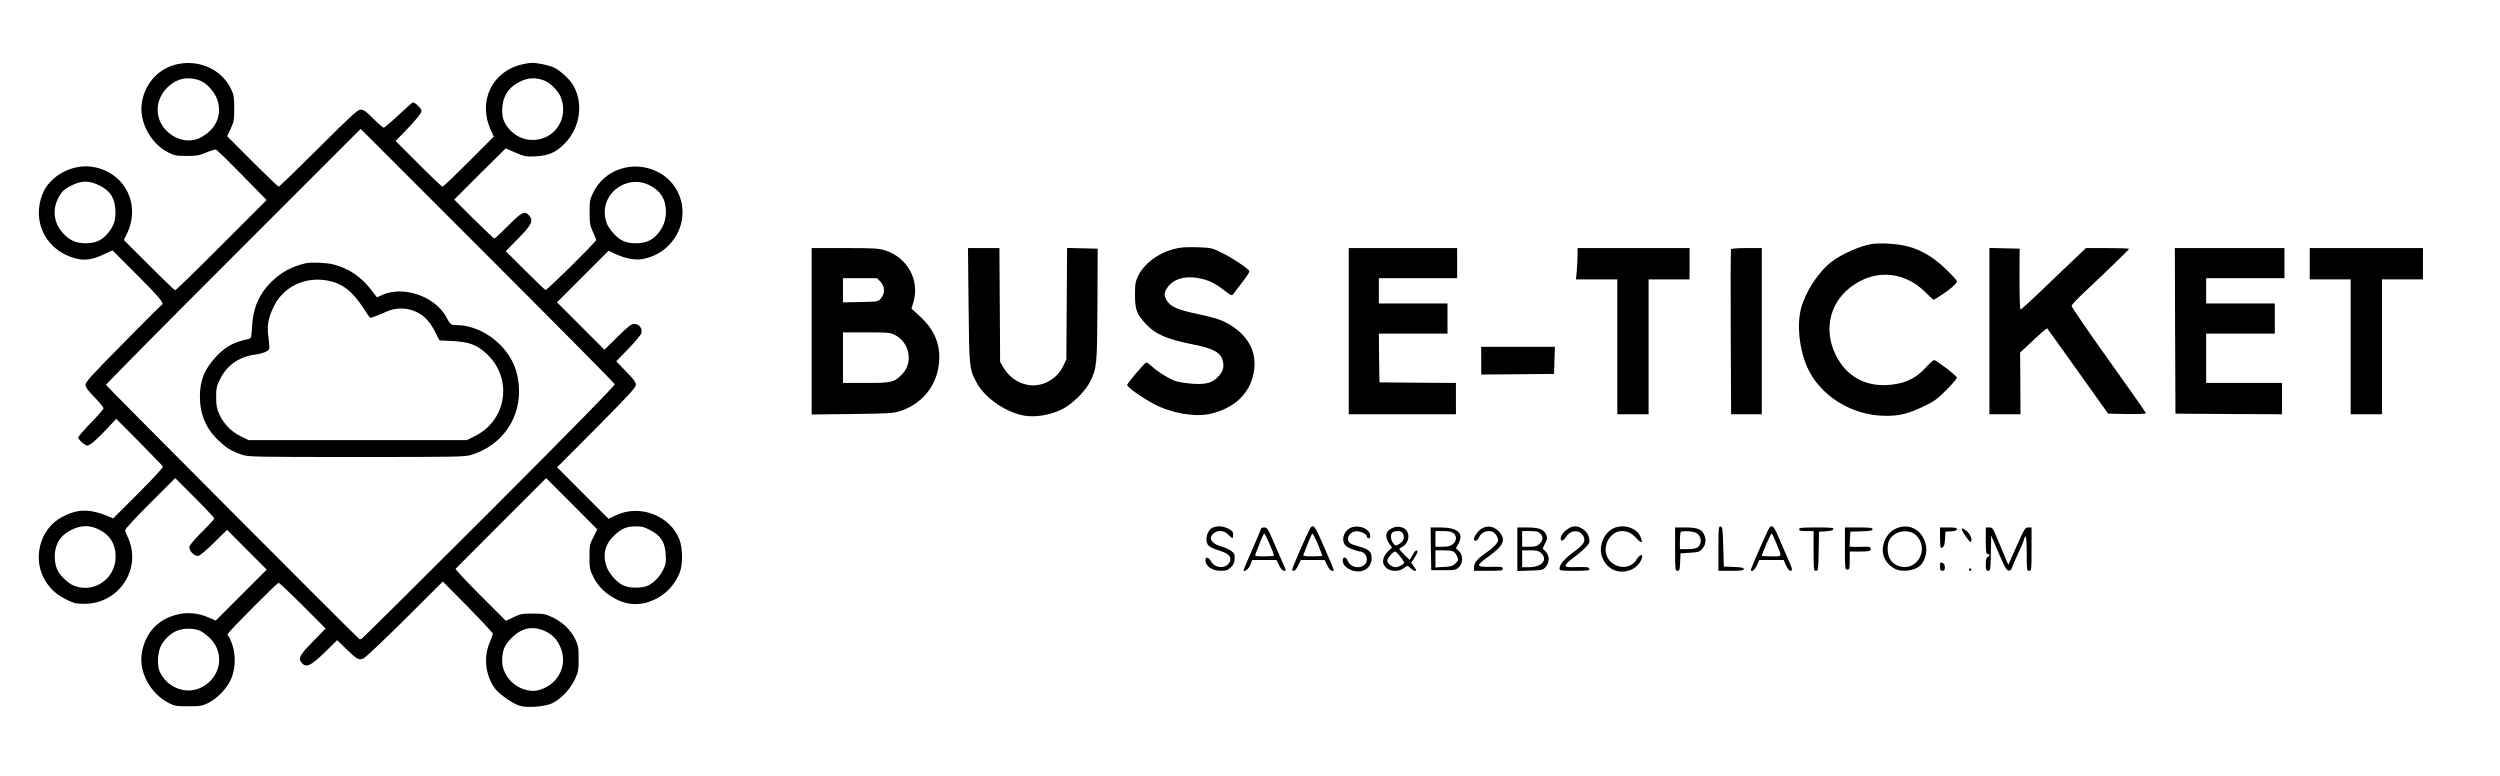 <?xml version="1.0" standalone="no"?>
<!DOCTYPE svg PUBLIC "-//W3C//DTD SVG 20010904//EN"
 "http://www.w3.org/TR/2001/REC-SVG-20010904/DTD/svg10.dtd">
<svg version="1.0" xmlns="http://www.w3.org/2000/svg"
 width="2076pt" height="644pt" viewBox="0 0 2076 644"
 preserveAspectRatio="xMidYMid meet">

<g transform="translate(0,644) scale(0.1,-0.1)"
fill="#000000" stroke="none">
<path d="M1482 5909 c-157 -30 -274 -153 -303 -315 -28 -160 68 -343 218 -420
52 -26 68 -29 153 -29 82 0 104 4 162 28 37 16 73 27 81 25 7 -1 105 -97 217
-211 l204 -208 -375 -375 c-205 -206 -378 -374 -384 -374 -6 0 -104 94 -218
209 l-209 208 21 42 c123 240 -1 507 -261 562 -176 38 -378 -68 -438 -229 -86
-229 36 -463 274 -527 79 -22 144 -12 245 36 l65 30 208 -208 c186 -186 225
-234 201 -245 -5 -1 -149 -145 -320 -319 -259 -262 -313 -321 -313 -344 0 -21
18 -46 75 -104 41 -43 75 -83 75 -91 0 -7 -47 -62 -105 -121 -58 -59 -105
-114 -105 -122 0 -17 55 -67 74 -67 22 0 80 49 161 136 l80 86 190 -191 c104
-106 193 -197 197 -204 4 -9 -65 -85 -202 -222 l-210 -210 -32 14 c-166 69
-265 67 -398 -5 -183 -100 -245 -354 -130 -533 45 -70 95 -112 180 -154 57
-27 75 -31 145 -31 289 2 479 300 354 558 -10 22 -19 47 -19 55 0 9 93 110
208 224 l207 207 163 -163 c89 -89 162 -167 162 -172 0 -6 -45 -55 -100 -109
-55 -54 -103 -110 -106 -123 -9 -36 43 -88 77 -78 13 4 71 54 129 111 l106
104 164 -165 165 -165 -212 -212 -211 -211 -64 27 c-74 33 -162 43 -238 27
-171 -35 -281 -149 -312 -321 -27 -158 68 -337 222 -417 51 -26 63 -28 165
-28 100 0 115 3 167 29 71 35 151 118 185 193 38 83 43 197 13 287 -12 36 -26
68 -31 71 -5 4 -9 12 -9 18 0 15 410 427 424 427 6 0 96 -85 201 -190 l189
-189 -107 -110 c-109 -111 -122 -136 -94 -172 38 -48 77 -31 199 89 l98 96 73
-71 c88 -86 106 -97 144 -82 15 6 170 152 344 325 l316 315 209 -211 c115
-117 208 -217 207 -224 -1 -6 -14 -40 -28 -75 -51 -122 -33 -272 46 -379 34
-46 143 -123 203 -142 61 -20 210 -9 271 20 72 34 150 117 188 197 29 63 32
76 32 173 0 95 -3 110 -28 162 -38 77 -103 140 -185 180 -61 29 -75 32 -167
33 -92 0 -105 -3 -162 -31 l-62 -30 -213 213 c-116 117 -209 216 -205 220 4 4
175 176 380 381 l372 372 213 -213 212 -213 -32 -64 c-31 -59 -33 -70 -33
-164 0 -94 2 -106 33 -168 40 -81 107 -145 201 -190 122 -59 261 -41 380 48
62 47 109 110 137 184 25 67 23 200 -4 270 -77 198 -328 295 -525 202 l-64
-30 -214 214 -213 214 327 328 c272 274 327 334 327 357 0 21 -19 47 -82 111
l-81 84 101 104 c56 57 104 116 108 130 9 39 -18 76 -58 76 -26 0 -48 -17
-140 -107 l-109 -107 -197 197 -197 197 214 214 214 214 51 -24 c91 -42 168
-56 232 -45 83 16 153 51 211 108 193 189 148 500 -90 618 -201 99 -442 18
-534 -180 -25 -53 -28 -71 -27 -160 0 -87 3 -108 27 -159 15 -32 27 -63 27
-69 0 -16 -409 -419 -420 -415 -6 2 -82 75 -170 163 l-160 159 94 96 c123 125
139 156 98 203 -34 39 -65 23 -173 -88 -57 -58 -108 -105 -113 -105 -6 0 -83
73 -172 161 l-162 162 213 213 214 212 81 -35 c78 -33 87 -35 169 -31 106 6
165 31 237 103 134 133 163 345 69 495 -32 50 -109 119 -159 141 -24 10 -74
24 -112 30 -59 10 -80 10 -146 -5 -251 -56 -372 -306 -263 -545 l26 -55 -208
-208 c-114 -114 -212 -208 -218 -208 -6 0 -96 85 -200 190 l-190 190 71 72
c97 100 144 158 144 179 0 17 -53 69 -70 69 -5 0 -59 -47 -120 -105 -62 -58
-117 -105 -124 -105 -6 0 -45 34 -86 75 -59 60 -81 75 -104 75 -26 0 -74 -44
-351 -320 -177 -176 -325 -320 -331 -320 -5 0 -103 94 -218 209 l-209 210 29
63 c26 57 29 73 29 168 0 92 -3 112 -26 160 -74 158 -256 245 -437 209z m171
-135 c61 -21 128 -93 152 -163 42 -127 -12 -248 -141 -314 -83 -43 -189 -25
-268 45 -119 104 -115 277 7 384 72 64 157 80 250 48z m2860 0 c51 -17 120
-84 142 -137 24 -58 28 -121 11 -179 -56 -192 -302 -244 -436 -92 -44 50 -60
93 -60 157 0 109 49 190 142 236 70 36 128 40 201 15z m592 -2524 c3 -11 -340
-360 -1039 -1060 -575 -574 -1052 -1048 -1061 -1053 -9 -5 -18 -7 -20 -5 -110
103 -2105 2105 -2105 2112 0 6 476 487 1057 1068 l1058 1058 1053 -1053 c578
-578 1054 -1059 1057 -1067z m-4274 1647 c87 -45 122 -101 127 -202 5 -84 -14
-137 -69 -200 -46 -52 -99 -75 -178 -75 -81 0 -136 25 -191 87 -78 89 -88 202
-27 305 26 43 44 59 95 85 88 46 156 46 243 0z m4554 9 c97 -45 144 -118 145
-223 0 -72 -23 -133 -71 -188 -46 -52 -99 -75 -179 -75 -80 0 -132 22 -182 78
-50 55 -69 94 -75 157 -20 189 187 333 362 251z m-4570 -2860 c97 -46 145
-121 145 -229 0 -185 -184 -310 -352 -238 -41 17 -104 77 -127 119 -24 45 -33
120 -21 176 16 77 56 127 131 165 79 40 151 42 224 7z m4586 -9 c87 -45 122
-101 127 -204 4 -64 1 -80 -23 -128 -30 -62 -92 -121 -144 -135 -56 -16 -142
-12 -186 9 -53 24 -119 100 -139 158 -34 101 -11 188 69 261 60 55 96 70 177
71 45 1 68 -5 119 -32z m-876 -837 c75 -33 125 -97 145 -186 23 -104 -25 -215
-119 -271 -69 -41 -123 -50 -193 -29 -108 31 -188 133 -188 238 0 81 17 126
68 180 88 94 179 115 287 68z m-2858 -1 c23 -11 62 -43 87 -69 113 -126 77
-312 -75 -395 -129 -70 -295 -7 -355 133 -20 48 -15 153 11 206 25 52 78 104
129 126 58 26 148 26 203 -1z"/>
<path d="M2535 4253 c-111 -25 -204 -76 -283 -155 -101 -100 -151 -216 -159
-371 -6 -95 -7 -97 -32 -103 -116 -23 -186 -61 -262 -141 -100 -105 -139 -200
-139 -338 0 -146 52 -268 157 -365 68 -64 105 -86 193 -116 52 -18 99 -19 950
-19 840 0 899 1 955 18 239 74 395 280 395 524 0 159 -51 284 -159 392 -98 99
-233 160 -356 161 -51 0 -56 4 -90 69 -92 169 -353 260 -528 183 l-47 -21 -45
59 c-87 113 -188 181 -320 215 -55 14 -184 19 -230 8z m186 -143 c121 -23 204
-87 296 -227 29 -46 55 -83 57 -83 9 0 87 30 132 51 70 32 155 36 225 10 80
-30 130 -78 178 -169 l41 -79 107 -5 c137 -7 204 -31 283 -105 221 -204 171
-553 -98 -685 l-67 -33 -905 0 -905 0 -66 32 c-79 39 -140 102 -177 181 -22
47 -26 72 -27 142 0 77 3 92 33 152 57 116 159 187 294 204 54 7 102 25 113
45 4 5 1 47 -5 92 -15 101 -4 166 46 267 81 161 259 245 445 210z"/>
<path d="M15540 4413 c-95 -16 -242 -80 -328 -145 -110 -82 -221 -252 -257
-393 -35 -139 -13 -338 53 -486 107 -237 370 -400 647 -402 120 -1 190 17 325
81 81 39 108 59 183 134 48 48 87 94 87 102 0 15 -171 146 -190 146 -6 0 -39
-30 -73 -67 -73 -77 -144 -116 -250 -133 -192 -33 -358 32 -457 180 -134 199
-113 442 50 594 199 183 469 179 658 -10 35 -35 66 -64 68 -64 3 0 35 20 73
45 76 50 121 91 121 110 0 7 -42 53 -93 102 -117 112 -235 176 -367 198 -80
14 -193 18 -250 8z"/>
<path d="M9743 4371 c-129 -35 -241 -120 -290 -219 -25 -51 -28 -67 -28 -162
0 -120 13 -156 88 -238 81 -88 173 -128 397 -173 173 -34 232 -69 246 -145 9
-47 -1 -78 -37 -118 -47 -54 -102 -70 -212 -63 -51 4 -114 13 -140 21 -52 16
-152 77 -205 126 -18 16 -37 30 -42 30 -13 0 -160 -172 -160 -187 0 -18 121
-104 221 -157 146 -78 344 -112 471 -82 200 47 327 168 359 342 29 158 -35
293 -186 390 -71 45 -130 65 -291 99 -152 32 -211 58 -241 104 -29 43 -29 69
0 111 47 70 139 101 249 82 91 -16 137 -37 220 -100 62 -48 67 -50 80 -33 7
10 41 55 76 100 35 45 61 85 57 90 -15 25 -141 109 -223 149 -92 45 -94 45
-215 49 -98 2 -136 -1 -194 -16z"/>
<path d="M6740 3689 l0 -691 338 4 c308 4 342 6 399 25 199 66 323 238 323
449 0 129 -54 241 -167 343 l-64 58 17 58 c52 181 -53 369 -237 426 -53 17
-95 19 -335 19 l-274 0 0 -691z m571 412 c38 -39 40 -97 5 -138 -24 -28 -24
-28 -170 -31 l-146 -3 0 100 0 101 141 0 141 0 29 -29z m118 -441 c125 -63
157 -230 62 -328 -66 -67 -85 -72 -300 -72 l-191 0 0 210 0 210 195 0 c175 0
200 -2 234 -20z"/>
<path d="M8043 3908 c5 -514 6 -533 65 -642 69 -132 253 -257 408 -279 91 -13
209 8 303 54 82 40 195 152 233 229 56 113 59 139 61 642 l2 463 -127 3 -127
3 -3 -463 -3 -463 -28 -58 c-46 -94 -146 -157 -247 -157 -99 0 -194 56 -248
148 l-27 47 -3 473 -3 472 -130 0 -131 0 5 -472z"/>
<path d="M11200 3690 l0 -690 445 0 445 0 0 130 0 130 -317 2 -318 3 -3 203
-2 202 285 0 285 0 0 125 0 125 -285 0 -285 0 0 105 0 105 325 0 325 0 0 125
0 125 -450 0 -450 0 0 -690z"/>
<path d="M13100 4327 c0 -30 -3 -88 -6 -130 l-7 -77 172 0 171 0 0 -560 0
-560 130 0 130 0 0 560 0 560 170 0 170 0 0 130 0 130 -465 0 -465 0 0 -53z"/>
<path d="M14375 4370 c-4 -6 -5 -317 -3 -690 l3 -680 128 0 127 0 0 690 0 690
-124 0 c-76 0 -127 -4 -131 -10z"/>
<path d="M16520 3690 l0 -690 129 0 129 0 -1 256 -2 256 110 103 c60 57 112
101 114 99 3 -3 118 -163 256 -357 l251 -352 157 -3 c89 -1 157 1 157 7 0 5
-140 204 -310 442 -171 239 -309 441 -308 450 2 9 50 60 108 114 200 188 370
353 370 359 0 3 -80 6 -179 6 l-179 0 -118 -112 c-66 -62 -186 -177 -267 -255
-82 -79 -153 -143 -158 -143 -6 0 -9 102 -9 253 l1 252 -125 3 -126 3 0 -691z"/>
<path d="M18062 3693 l3 -688 443 -3 442 -2 0 130 0 130 -315 0 -315 0 0 205
0 205 285 0 285 0 0 125 0 125 -285 0 -285 0 0 105 0 105 325 0 325 0 0 125 0
125 -455 0 -455 0 2 -687z"/>
<path d="M19180 4250 l0 -130 170 0 170 0 0 -560 0 -560 130 0 130 0 0 560 0
560 170 0 170 0 0 130 0 130 -470 0 -470 0 0 -130z"/>
<path d="M12300 3445 l0 -115 302 2 303 3 3 113 4 112 -306 0 -306 0 0 -115z"/>
<path d="M10073 2060 c-51 -21 -73 -111 -37 -151 10 -11 48 -29 86 -40 81 -25
108 -54 90 -95 -27 -58 -119 -57 -154 2 -23 39 -48 45 -48 12 1 -50 56 -88
127 -88 44 0 58 5 83 28 28 26 35 48 32 100 -2 27 -47 56 -119 77 -79 23 -101
74 -50 110 36 25 85 19 117 -15 35 -37 40 -37 40 0 0 24 -7 33 -40 50 -41 21
-90 25 -127 10z"/>
<path d="M10883 2058 c-16 -20 -153 -333 -153 -348 0 -6 7 -10 15 -10 8 0 24
20 36 45 l21 45 99 0 99 0 22 -45 c14 -29 29 -45 40 -45 21 0 29 -23 -72 210
-69 160 -83 179 -107 148z m60 -136 c20 -49 37 -92 37 -95 0 -4 -36 -7 -81 -7
-61 0 -80 3 -76 13 3 6 20 49 38 95 17 45 35 82 38 82 4 0 23 -40 44 -88z"/>
<path d="M11204 2051 c-41 -25 -61 -80 -44 -121 9 -22 25 -34 66 -50 30 -11
60 -20 67 -20 30 0 57 -31 57 -65 0 -81 -130 -89 -160 -9 -12 31 -40 32 -40 1
0 -35 26 -64 73 -82 87 -33 167 15 167 101 0 54 -23 74 -115 99 -51 13 -69 23
-78 42 -15 33 18 77 61 81 36 4 92 -22 92 -43 0 -8 7 -15 16 -15 11 0 14 8 12
27 -7 59 -114 92 -174 54z"/>
<path d="M11563 2056 c-57 -26 -67 -70 -29 -127 l25 -36 -25 -24 c-59 -55 -65
-111 -17 -149 34 -27 102 -27 136 0 14 11 29 20 35 20 5 0 17 -9 27 -20 17
-18 45 -28 45 -15 0 3 -9 18 -21 34 l-20 28 25 38 c14 21 26 44 26 51 0 26
-19 14 -41 -26 l-23 -40 -43 42 c-24 23 -43 45 -43 48 0 4 12 13 26 20 53 29
67 106 25 144 -25 23 -71 28 -108 12z m89 -51 c14 -32 0 -65 -37 -85 -25 -14
-28 -13 -46 9 -21 26 -25 71 -7 89 7 7 27 12 45 12 26 0 36 -6 45 -25z m-24
-187 c18 -23 32 -45 32 -49 0 -15 -45 -39 -72 -39 -30 0 -68 31 -68 54 0 19
48 76 64 76 6 0 26 -19 44 -42z"/>
<path d="M12313 2056 c-31 -14 -73 -68 -73 -93 0 -23 30 -14 40 11 22 58 103
76 139 30 12 -15 21 -36 21 -48 0 -25 -42 -68 -112 -115 -59 -40 -88 -76 -88
-112 l0 -29 120 0 c108 0 120 2 120 18 0 15 -11 17 -101 15 -126 -2 -127 8
-14 89 122 87 143 138 83 203 -39 42 -87 53 -135 31z"/>
<path d="M13024 2051 c-37 -22 -64 -58 -64 -83 0 -28 23 -20 45 15 38 59 116
61 144 3 20 -42 4 -66 -84 -132 -75 -55 -115 -102 -115 -136 0 -16 13 -18 126
-18 111 0 125 2 122 16 -3 14 -17 17 -101 15 -90 -2 -98 -1 -95 16 2 10 26 34
53 53 27 19 72 56 99 82 45 44 48 51 43 84 -7 41 -29 69 -69 90 -37 19 -67 18
-104 -5z"/>
<path d="M13385 2046 c-49 -29 -84 -88 -91 -153 -8 -70 34 -149 96 -181 94
-48 217 0 245 96 10 36 -20 27 -44 -13 -63 -108 -237 -68 -256 59 -13 88 53
176 132 176 49 0 82 -17 123 -61 44 -48 56 -40 31 17 -35 78 -156 108 -236 60z"/>
<path d="M14270 1886 l0 -186 105 0 c85 0 105 3 105 15 0 11 -18 15 -82 17
l-83 3 -5 165 c-4 147 -7 165 -22 168 -17 3 -18 -11 -18 -182z"/>
<path d="M14693 2058 c-13 -17 -153 -335 -153 -348 0 -27 31 -5 49 35 l20 45
101 0 101 0 20 -45 c19 -43 49 -62 49 -31 0 8 -16 50 -36 93 -19 43 -51 116
-71 163 -40 98 -58 117 -80 88z m56 -125 c51 -124 55 -113 -38 -113 -44 0 -81
3 -81 6 0 13 75 184 81 184 4 0 21 -35 38 -77z"/>
<path d="M15744 2051 c-51 -23 -89 -71 -104 -133 -21 -82 17 -161 97 -202 69
-34 189 -10 225 46 46 71 46 156 0 227 -48 74 -136 99 -218 62z m163 -52 c126
-117 6 -321 -151 -255 -52 22 -81 70 -81 138 0 66 21 102 76 131 47 25 121 18
156 -14z"/>
<path d="M10470 2048 c0 -7 -34 -87 -74 -178 -41 -91 -72 -167 -71 -168 12
-13 45 15 58 48 l15 40 101 0 101 0 22 -45 c14 -29 28 -45 41 -45 10 0 16 3
14 8 -2 4 -37 85 -78 179 -70 164 -75 173 -101 173 -16 0 -28 -6 -28 -12z m73
-126 c20 -49 37 -92 37 -95 0 -4 -36 -7 -81 -7 -73 0 -80 2 -74 18 4 9 20 52
37 95 16 42 33 77 37 77 3 0 23 -40 44 -88z"/>
<path d="M11882 1883 l3 -178 102 0 c94 0 103 2 127 24 36 34 37 102 1 135
l-25 23 22 41 c46 84 -8 132 -150 132 l-82 0 2 -177z m186 131 c31 -22 29 -67
-4 -93 -20 -16 -41 -21 -85 -21 l-59 0 0 65 0 65 63 0 c40 0 70 -5 85 -16z m1
-154 c10 -5 24 -23 31 -40 12 -29 11 -33 -13 -58 -23 -22 -37 -27 -97 -30
l-70 -4 0 71 0 71 66 0 c36 0 73 -4 83 -10z"/>
<path d="M12600 1879 l0 -181 106 4 c102 3 107 4 130 31 33 38 32 92 -1 127
l-25 26 21 42 c19 37 20 46 8 73 -17 43 -61 59 -159 59 l-80 0 0 -181z m190
131 c27 -27 25 -56 -5 -85 -20 -21 -34 -25 -85 -25 l-60 0 0 65 0 65 65 0 c52
0 69 -4 85 -20z m7 -162 c59 -55 7 -118 -99 -118 l-58 0 0 70 0 70 67 0 c55 0
71 -4 90 -22z"/>
<path d="M13910 1880 c0 -172 1 -180 20 -180 17 0 19 8 22 73 l3 72 78 5 c71
4 81 8 103 33 31 36 35 79 11 125 -19 39 -58 52 -152 52 l-85 0 0 -180z m192
122 c29 -29 28 -79 -1 -104 -17 -13 -40 -18 -87 -18 l-64 0 0 68 c0 38 3 72 8
76 4 4 33 6 65 4 42 -3 64 -10 79 -26z"/>
<path d="M14940 2045 c0 -12 13 -15 60 -15 l60 0 0 -165 c0 -158 1 -165 20
-165 18 0 20 8 22 163 l3 162 57 3 c38 2 58 8 62 17 5 13 -17 15 -139 15 -122
0 -145 -2 -145 -15z"/>
<path d="M15320 1885 c0 -168 1 -175 20 -175 18 0 20 7 20 75 l0 75 84 0 c64
0 85 3 89 15 8 20 -6 27 -51 25 -20 -1 -56 -2 -80 -1 l-43 1 3 63 3 62 93 3
c73 2 92 6 92 17 0 12 -21 15 -115 15 l-115 0 0 -175z"/>
<path d="M16110 1975 c0 -47 3 -85 8 -85 22 1 31 21 34 75 l3 60 48 3 c33 2
47 7 47 18 0 11 -16 14 -70 14 l-70 0 0 -85z"/>
<path d="M16490 1950 c0 -91 3 -110 15 -110 8 0 15 -5 15 -10 0 -6 -7 -13 -15
-16 -11 -5 -15 -21 -15 -60 0 -47 3 -54 20 -54 18 0 20 8 22 147 l3 146 61
-144 c48 -112 66 -145 82 -147 14 -2 23 4 28 20 4 13 26 65 50 117 25 51 47
104 50 117 16 62 24 24 24 -110 0 -139 1 -146 20 -146 19 0 20 7 20 180 l0
180 -27 0 c-26 0 -32 -9 -97 -155 l-69 -155 -39 92 c-22 51 -51 121 -66 156
-23 55 -28 62 -54 62 l-28 0 0 -110z"/>
<path d="M16290 2044 c0 -12 63 -104 72 -104 20 0 6 54 -21 81 -27 27 -51 38
-51 23z"/>
<path d="M16110 1735 c0 -28 4 -35 20 -35 15 0 20 7 20 29 0 17 -6 31 -16 35
-24 9 -24 9 -24 -29z"/>
<path d="M16350 1710 c0 -5 5 -10 10 -10 6 0 10 5 10 10 0 6 -4 10 -10 10 -5
0 -10 -4 -10 -10z"/>
</g>
</svg>
